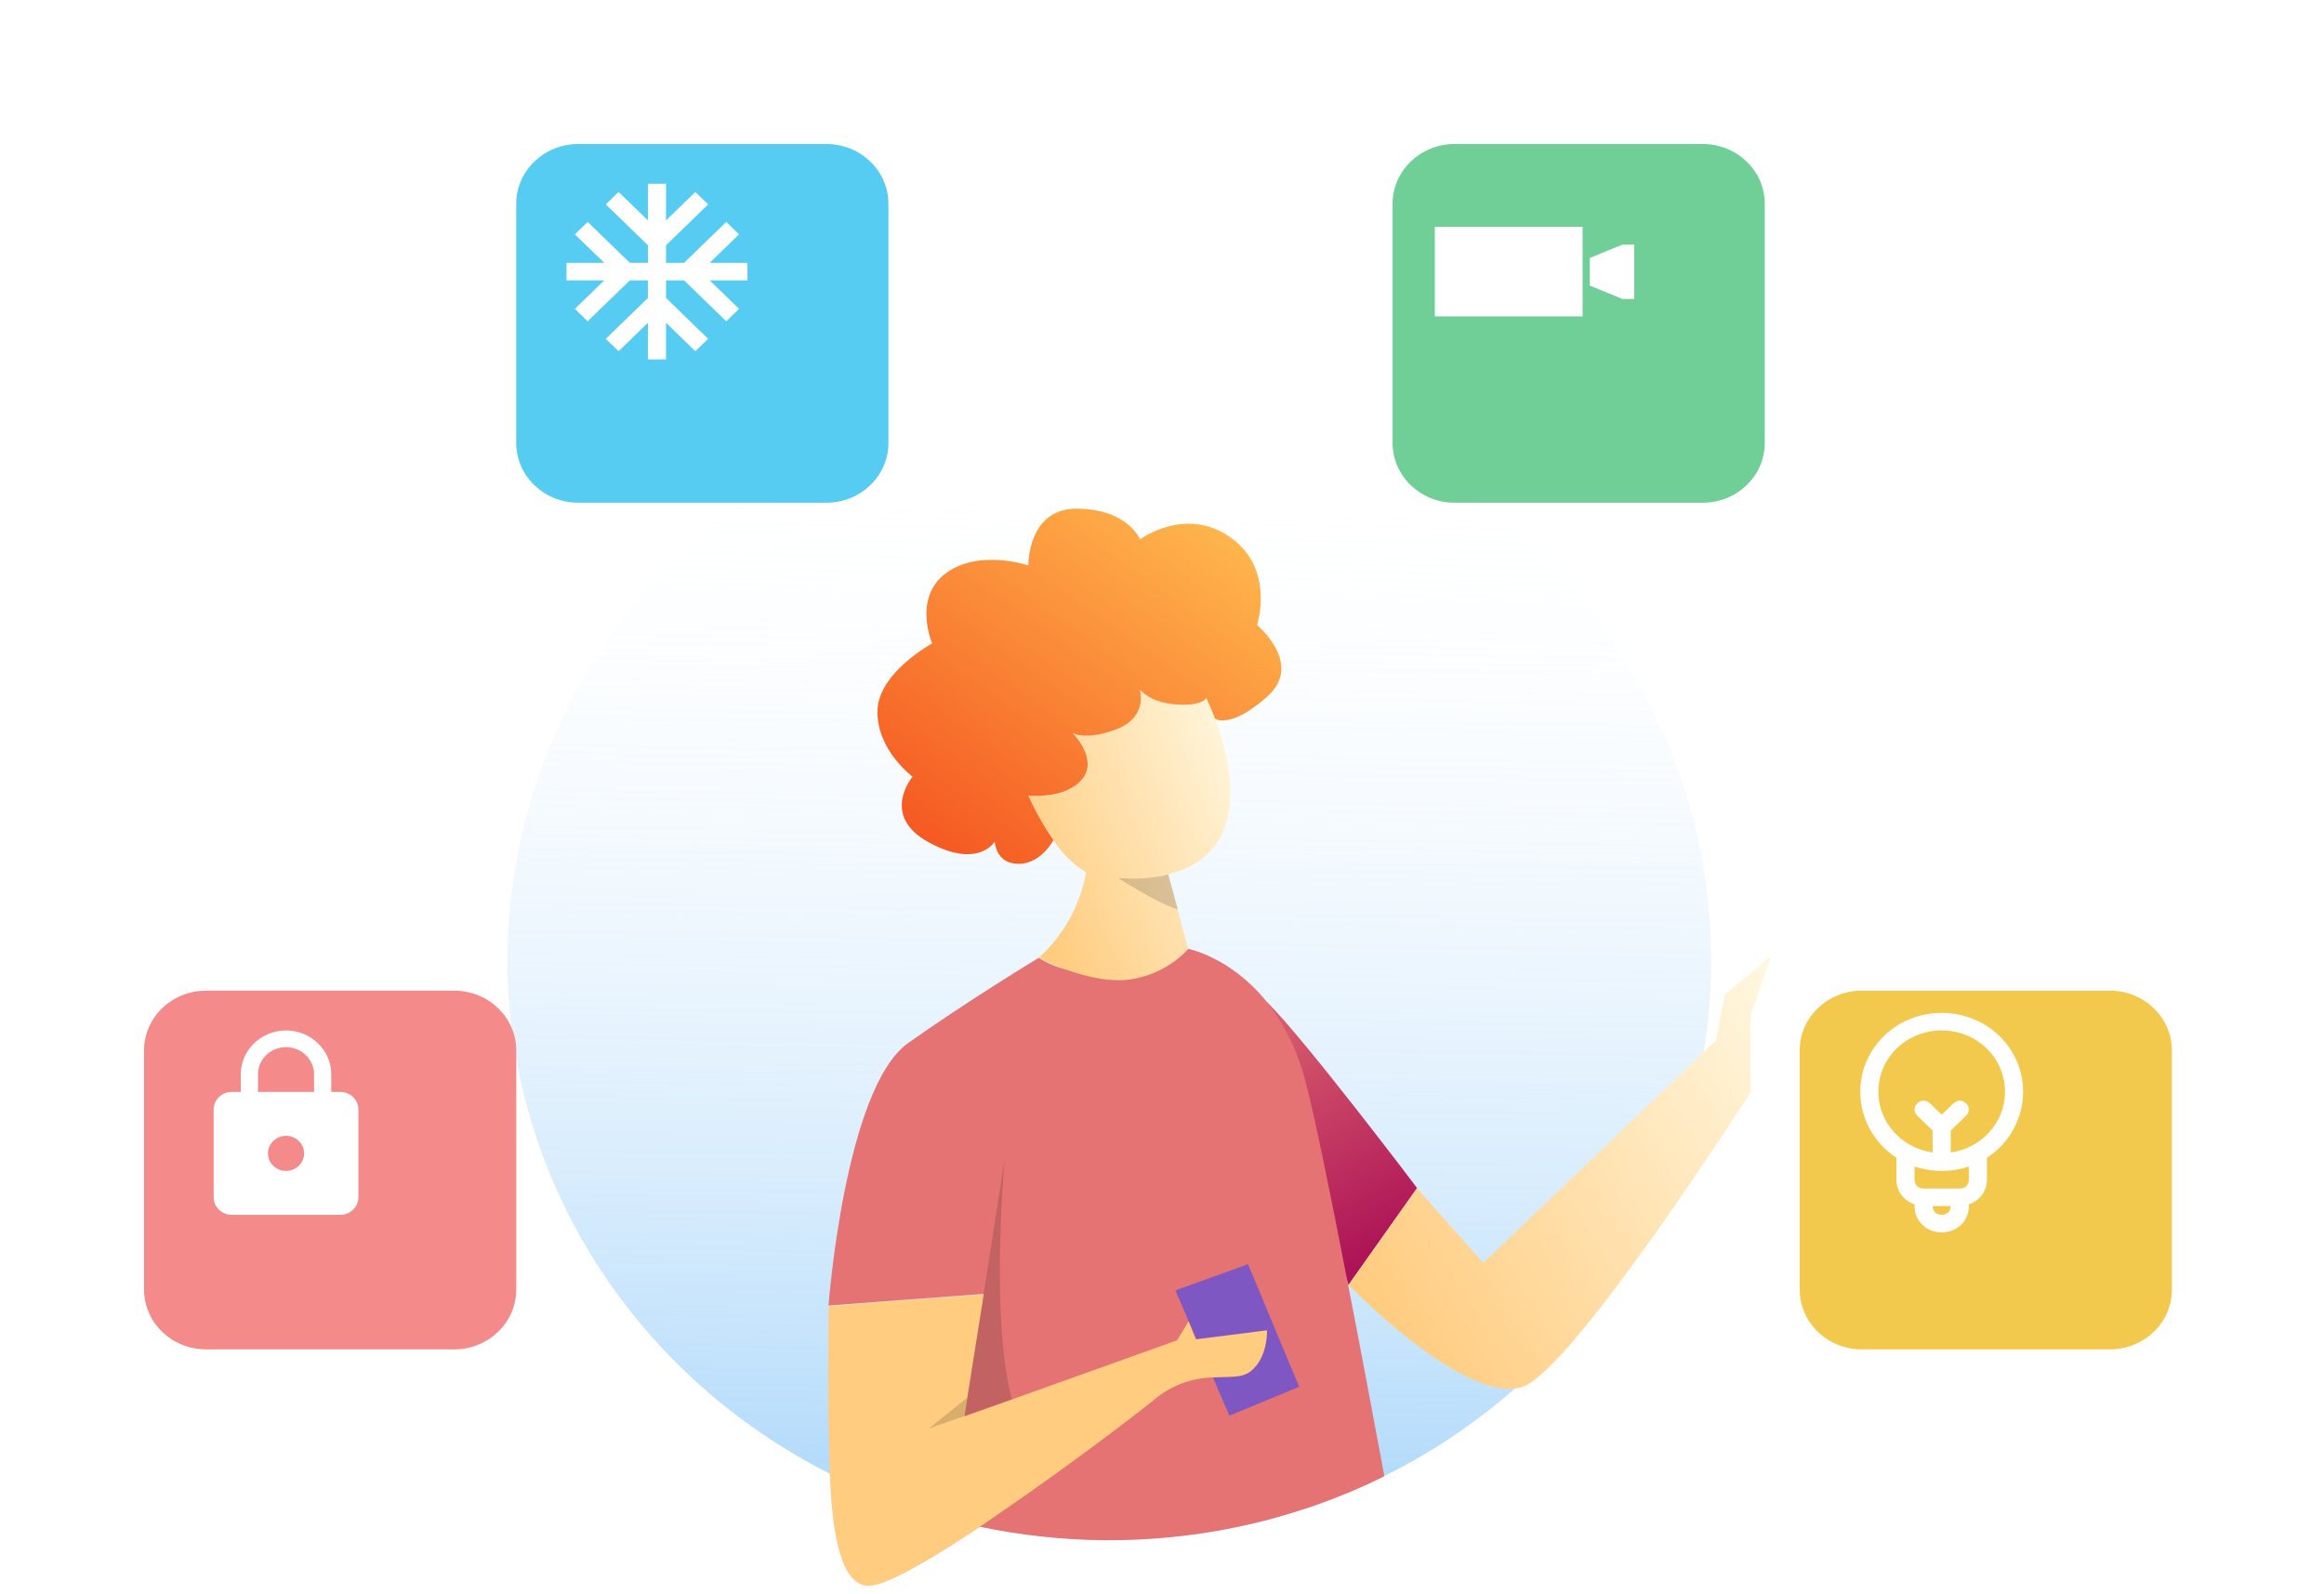 <svg width="242" height="166" viewBox="0 0 242 166" fill="none" xmlns="http://www.w3.org/2000/svg">
<path d="M178.186 99.99C178.194 108.387 176.382 116.692 172.865 124.374C169.349 132.056 164.206 138.945 157.767 144.6C155.975 146.174 154.092 147.649 152.126 149.016C149.603 150.771 146.947 152.34 144.181 153.712H144.152C143.562 154.01 142.963 154.294 142.359 154.569C142.083 154.699 141.813 154.821 141.532 154.942C139.783 155.715 137.988 156.409 136.148 157.024C134.698 157.49 133.21 157.956 131.707 158.338C123.036 160.561 113.973 160.972 105.125 159.544C104.076 159.377 103.042 159.186 102.012 158.967L101.142 158.776C98.516 158.184 95.933 157.428 93.409 156.512C91.943 155.981 90.506 155.398 89.098 154.765C88.552 154.518 88.006 154.266 87.469 154.005C87.102 153.828 86.74 153.647 86.377 153.465C76.543 148.487 68.258 141.079 62.371 132.001C56.484 122.922 53.206 112.498 52.873 101.796C52.54 91.095 55.164 80.5 60.476 71.097C65.787 61.695 73.597 53.822 83.103 48.284C92.61 42.747 103.473 39.745 114.579 39.585C125.685 39.425 136.636 42.113 146.31 47.373C155.984 52.634 164.034 60.279 169.635 69.524C175.236 78.77 178.187 89.284 178.186 99.99Z" fill="url(#paint0_linear_2_154)"/>
<path d="M131.939 104.36C135.931 108.32 147.559 123.73 147.559 123.73L140.416 133.825L133.993 113.77L131.939 104.36Z" fill="url(#paint1_linear_2_154)"/>
<path d="M144.152 153.744C143.562 154.043 142.963 154.327 142.359 154.602C142.083 154.732 141.813 154.853 141.532 154.974C139.783 155.748 137.988 156.442 136.148 157.057C134.698 157.522 133.21 157.988 131.707 158.37C123.036 160.593 113.973 161.005 105.125 159.577C104.076 159.409 103.042 159.218 102.012 158.999C98.242 161.505 94.763 163.625 92.457 164.589L92.646 163.038L93.429 156.549L95.241 141.451L102.423 134.756L86.276 135.963C86.276 135.963 87.972 113.276 94.593 108.608C101.215 103.941 108.16 99.757 108.16 99.757C108.989 100.284 109.901 100.676 110.862 100.917C113.158 101.529 115.545 101.764 117.923 101.611C120.755 101.486 123.587 98.946 123.722 98.816C123.722 98.816 128.169 99.668 131.939 104.378C133.819 106.803 135.169 109.57 135.907 112.512C136.835 115.955 138.483 123.995 140.358 133.708C141.586 139.96 142.876 146.892 144.152 153.744Z" fill="url(#paint2_linear_2_154)"/>
<path d="M147.559 123.748L154.451 131.533L178.689 108.343L179.607 103.596L184.441 99.547L182.29 105.72V113.761C182.29 113.761 163.595 142.969 158.443 144.474C152.417 146.24 140.426 133.815 140.426 133.815L147.559 123.748Z" fill="url(#paint3_linear_2_154)"/>
<path d="M122.398 134.393L128.019 147.437L135.283 144.427L129.957 131.663L122.398 134.393Z" fill="#7E57C2"/>
<path d="M130.228 142.82C129.324 143.538 127.976 143.37 126.303 143.454C124.057 143.511 121.902 144.325 120.214 145.755C117.966 147.577 111.683 152.342 105.4 156.693C104.26 157.48 103.119 158.258 102.017 159.022C98.247 161.529 94.767 163.648 92.462 164.613C91.856 164.903 91.201 165.087 90.529 165.158C87.3 165.237 86.609 158.715 86.411 153.511C86.348 151.783 86.334 150.204 86.3 149.063C86.165 144.497 86.3 136.019 86.3 136.019L102.447 134.808L100.736 145.587L100.437 147.493V147.507L105.27 145.783L105.42 145.732L122.577 139.587L123.761 137.617L124.515 139.48H124.588L131.934 138.548C131.934 138.548 132.06 141.371 130.228 142.82Z" fill="url(#paint4_linear_2_154)"/>
<path d="M126.521 74.834C126.1 73.725 125.738 72.971 125.632 72.747V72.691C125.632 72.691 125.259 73.576 122.456 73.362C119.653 73.148 118.725 71.806 118.725 71.806C118.725 71.806 119.605 74.713 116.265 75.957C113.051 77.159 111.785 76.381 111.698 76.325C111.867 76.502 114.38 79.092 112.713 81.147C110.987 83.275 107.106 82.856 107.106 82.856V82.884C107.595 83.95 108.142 84.99 108.745 86.001C109.064 86.532 109.378 87.021 109.711 87.477V87.51C110.567 88.852 111.723 89.993 113.095 90.85C112.492 94.259 110.761 97.389 108.16 99.771C109.035 100.211 109.937 100.599 110.862 100.931C112.664 101.588 115.086 102.24 117.246 102.059C119.749 101.801 122.062 100.651 123.732 98.835L122.625 94.74L121.63 91.05C130.629 88.838 128.154 79.213 126.521 74.834ZM121.127 91.186L121.287 91.148L121.543 91.078C121.17 91.234 120.776 91.337 120.373 91.386C120.581 91.335 120.794 91.279 121.016 91.213L121.127 91.186Z" fill="url(#paint5_linear_2_154)"/>
<path d="M131.939 72.57C128.227 75.859 126.622 74.932 126.521 74.843V74.834C126.1 73.725 125.738 72.971 125.636 72.747L125.612 72.691C125.612 72.691 125.235 73.576 122.432 73.362C119.629 73.148 118.706 71.806 118.706 71.806C118.706 71.806 119.585 74.713 116.246 75.957C113.027 77.159 111.76 76.381 111.678 76.325C111.847 76.497 114.361 79.087 112.693 81.142C110.968 83.271 107.087 82.856 107.087 82.856V82.879C107.575 83.947 108.122 84.989 108.725 86.001C109.047 86.528 109.37 87.021 109.692 87.477V87.51C109.692 87.51 108.368 90.021 106.004 89.969C103.641 89.918 103.588 87.64 103.588 87.64C103.588 87.64 101.915 90.547 96.749 87.747C91.582 84.948 95.028 80.89 95.028 80.89C95.028 80.89 91.365 78.188 91.365 74.14C91.365 70.092 97.068 67.013 97.068 67.013C97.068 67.013 95.028 62.312 98.469 59.722C101.911 57.132 107.082 58.888 107.082 58.888C107.082 58.888 106.981 52.874 112.249 52.972C117.517 53.07 118.71 56.177 118.71 56.177C118.71 56.177 123.447 52.646 128.135 55.972C132.823 59.298 130.895 65.098 130.895 65.098C130.895 65.098 135.81 69.146 131.939 72.57Z" fill="url(#paint6_linear_2_154)"/>
<path opacity="0.15" d="M122.664 94.726C120.417 94.041 116.42 91.428 116.42 91.428C117.997 91.588 119.591 91.507 121.142 91.185L121.301 91.148L121.611 91.06H121.654L122.664 94.726Z" fill="black"/>
<path opacity="0.15" d="M104.603 120.823L102.423 134.798L100.712 145.578L96.73 148.769L105.395 145.736C105.395 145.736 103.148 139.55 104.603 120.823Z" fill="black"/>
<g filter="url(#filter0_d_2_154)">
<path d="M81.056 10H55.214C51.648 10 48.757 12.786 48.757 16.224V41.133C48.757 44.57 51.648 47.356 55.214 47.356H81.056C84.622 47.356 87.513 44.57 87.513 41.133V16.224C87.513 12.786 84.622 10 81.056 10Z" fill="#56CCF2"/>
</g>
<path d="M77.832 27.372H73.903L76.956 24.41L75.627 23.112L71.237 27.372H69.353V25.544L73.743 21.283L72.405 19.994L69.353 22.956V19.143H67.469V22.956L64.416 19.994L63.078 21.283L67.469 25.544V27.372H65.584L61.194 23.112L59.866 24.41L62.918 27.372H58.99V29.201H62.918L59.866 32.164L61.194 33.462L65.584 29.201H67.469V31.03L63.078 35.291L64.416 36.58L67.469 33.617V37.43H69.353V33.617L72.405 36.58L73.743 35.291L69.353 31.03V29.201H71.237L75.627 33.462L76.956 32.164L73.903 29.201H77.832V27.372Z" fill="white"/>
<g filter="url(#filter1_d_2_154)">
<path d="M214.705 98.177H188.862C185.296 98.177 182.405 100.964 182.405 104.401V129.31C182.405 132.747 185.296 135.534 188.862 135.534H214.705C218.271 135.534 221.162 132.747 221.162 129.31V104.401C221.162 100.964 218.271 98.177 214.705 98.177Z" fill="#F2C94C"/>
</g>
<path d="M210.668 113.721C210.668 109.149 206.9 105.492 202.19 105.492C197.479 105.492 193.711 109.149 193.711 113.721C193.711 116.555 195.218 119.116 197.479 120.578V122.864C197.479 124.053 198.233 125.059 199.363 125.424V125.607C199.363 127.162 200.588 128.35 202.19 128.35C203.791 128.35 205.016 127.162 205.016 125.607V125.424C206.146 125.059 206.9 124.053 206.9 122.864V120.578C209.161 119.116 210.668 116.555 210.668 113.721ZM195.595 113.721C195.595 110.155 198.515 107.321 202.19 107.321C205.864 107.321 208.784 110.155 208.784 113.721C208.784 116.921 206.335 119.573 203.132 120.03V117.744L204.733 116.19C205.11 115.824 205.11 115.275 204.733 114.91C204.356 114.544 203.791 114.544 203.414 114.91L202.19 116.098L200.965 114.91C200.588 114.544 200.023 114.544 199.646 114.91C199.269 115.275 199.269 115.824 199.646 116.19L201.247 117.744V120.03C198.044 119.573 195.595 116.921 195.595 113.721ZM202.19 126.522C201.624 126.522 201.247 126.156 201.247 125.607H203.132C203.132 126.156 202.755 126.522 202.19 126.522ZM205.016 122.864C205.016 123.413 204.639 123.779 204.074 123.779H200.305C199.74 123.779 199.363 123.413 199.363 122.864V121.493C200.211 121.767 201.153 121.95 202.19 121.95C203.226 121.95 204.168 121.767 205.016 121.493V122.864Z" fill="white"/>
<g filter="url(#filter2_d_2_154)">
<path d="M42.3 98.177H16.457C12.891 98.177 10 100.964 10 104.401V129.31C10 132.747 12.891 135.534 16.457 135.534H42.3C45.866 135.534 48.757 132.747 48.757 129.31V104.401C48.757 100.964 45.866 98.177 42.3 98.177Z" fill="#F58A8A"/>
</g>
<path d="M35.437 113.721H34.495V111.892C34.495 109.369 32.384 107.32 29.784 107.32C27.184 107.32 25.074 109.369 25.074 111.892V113.721H24.132C23.095 113.721 22.247 114.544 22.247 115.55V124.693C22.247 125.699 23.095 126.522 24.132 126.522H35.437C36.473 126.522 37.321 125.699 37.321 124.693V115.55C37.321 114.544 36.473 113.721 35.437 113.721ZM29.784 121.95C28.748 121.95 27.9 121.127 27.9 120.121C27.9 119.115 28.748 118.293 29.784 118.293C30.82 118.293 31.668 119.115 31.668 120.121C31.668 121.127 30.82 121.95 29.784 121.95ZM32.705 113.721H26.864V111.892C26.864 110.329 28.173 109.058 29.784 109.058C31.395 109.058 32.705 110.329 32.705 111.892V113.721Z" fill="white"/>
<g filter="url(#filter3_d_2_154)">
<path d="M172.31 10H146.468C142.902 10 140.011 12.786 140.011 16.224V41.133C140.011 44.57 142.902 47.356 146.468 47.356H172.31C175.876 47.356 178.767 44.57 178.767 41.133V16.224C178.767 12.786 175.876 10 172.31 10Z" fill="#6FCF97"/>
</g>
<path d="M164.798 23.62H149.412V32.953H164.798V23.62Z" fill="white"/>
<path d="M168.945 25.477L165.549 26.863V29.75L168.945 31.135H170.177V25.477H168.945Z" fill="white"/>
<defs>
<filter id="filter0_d_2_154" x="38.757" y="0" width="68.757" height="67.356" filterUnits="userSpaceOnUse" color-interpolation-filters="sRGB">
<feFlood flood-opacity="0" result="BackgroundImageFix"/>
<feColorMatrix in="SourceAlpha" type="matrix" values="0 0 0 0 0 0 0 0 0 0 0 0 0 0 0 0 0 0 127 0" result="hardAlpha"/>
<feOffset dx="5" dy="5"/>
<feGaussianBlur stdDeviation="7.5"/>
<feColorMatrix type="matrix" values="0 0 0 0 0 0 0 0 0 0 0 0 0 0 0 0 0 0 0.15 0"/>
<feBlend mode="normal" in2="BackgroundImageFix" result="effect1_dropShadow_2_154"/>
<feBlend mode="normal" in="SourceGraphic" in2="effect1_dropShadow_2_154" result="shape"/>
</filter>
<filter id="filter1_d_2_154" x="172.405" y="88.177" width="68.757" height="67.357" filterUnits="userSpaceOnUse" color-interpolation-filters="sRGB">
<feFlood flood-opacity="0" result="BackgroundImageFix"/>
<feColorMatrix in="SourceAlpha" type="matrix" values="0 0 0 0 0 0 0 0 0 0 0 0 0 0 0 0 0 0 127 0" result="hardAlpha"/>
<feOffset dx="5" dy="5"/>
<feGaussianBlur stdDeviation="7.5"/>
<feColorMatrix type="matrix" values="0 0 0 0 0 0 0 0 0 0 0 0 0 0 0 0 0 0 0.15 0"/>
<feBlend mode="normal" in2="BackgroundImageFix" result="effect1_dropShadow_2_154"/>
<feBlend mode="normal" in="SourceGraphic" in2="effect1_dropShadow_2_154" result="shape"/>
</filter>
<filter id="filter2_d_2_154" x="0" y="88.177" width="68.757" height="67.357" filterUnits="userSpaceOnUse" color-interpolation-filters="sRGB">
<feFlood flood-opacity="0" result="BackgroundImageFix"/>
<feColorMatrix in="SourceAlpha" type="matrix" values="0 0 0 0 0 0 0 0 0 0 0 0 0 0 0 0 0 0 127 0" result="hardAlpha"/>
<feOffset dx="5" dy="5"/>
<feGaussianBlur stdDeviation="7.5"/>
<feColorMatrix type="matrix" values="0 0 0 0 0 0 0 0 0 0 0 0 0 0 0 0 0 0 0.15 0"/>
<feBlend mode="normal" in2="BackgroundImageFix" result="effect1_dropShadow_2_154"/>
<feBlend mode="normal" in="SourceGraphic" in2="effect1_dropShadow_2_154" result="shape"/>
</filter>
<filter id="filter3_d_2_154" x="130.011" y="0" width="68.756" height="67.356" filterUnits="userSpaceOnUse" color-interpolation-filters="sRGB">
<feFlood flood-opacity="0" result="BackgroundImageFix"/>
<feColorMatrix in="SourceAlpha" type="matrix" values="0 0 0 0 0 0 0 0 0 0 0 0 0 0 0 0 0 0 127 0" result="hardAlpha"/>
<feOffset dx="5" dy="5"/>
<feGaussianBlur stdDeviation="7.5"/>
<feColorMatrix type="matrix" values="0 0 0 0 0 0 0 0 0 0 0 0 0 0 0 0 0 0 0.15 0"/>
<feBlend mode="normal" in2="BackgroundImageFix" result="effect1_dropShadow_2_154"/>
<feBlend mode="normal" in="SourceGraphic" in2="effect1_dropShadow_2_154" result="shape"/>
</filter>
<linearGradient id="paint0_linear_2_154" x1="115.773" y1="46.138" x2="113.782" y2="165.196" gradientUnits="userSpaceOnUse">
<stop stop-color="white" stop-opacity="0"/>
<stop offset="1" stop-color="#64B5F6" stop-opacity="0.6"/>
</linearGradient>
<linearGradient id="paint1_linear_2_154" x1="127.207" y1="100.358" x2="143.543" y2="130.14" gradientUnits="userSpaceOnUse">
<stop stop-color="#E57373"/>
<stop offset="1" stop-color="#AD1457"/>
</linearGradient>
<linearGradient id="paint2_linear_2_154" x1="26512.5" y1="36361.5" x2="24812" y2="45068.8" gradientUnits="userSpaceOnUse">
<stop stop-color="#E57373"/>
<stop offset="1" stop-color="#AD1457"/>
</linearGradient>
<linearGradient id="paint3_linear_2_154" x1="190.999" y1="111.124" x2="145.053" y2="138.739" gradientUnits="userSpaceOnUse">
<stop stop-color="#FFF8E1"/>
<stop offset="1" stop-color="#FFCC80"/>
</linearGradient>
<linearGradient id="paint4_linear_2_154" x1="20399.4" y1="20383.6" x2="17931.3" y2="18657" gradientUnits="userSpaceOnUse">
<stop stop-color="#FFF8E1"/>
<stop offset="1" stop-color="#FFCC80"/>
</linearGradient>
<linearGradient id="paint5_linear_2_154" x1="131.252" y1="79.578" x2="106.005" y2="90.365" gradientUnits="userSpaceOnUse">
<stop stop-color="#FFF8E1"/>
<stop offset="1" stop-color="#FFCC80"/>
</linearGradient>
<linearGradient id="paint6_linear_2_154" x1="125.395" y1="52.795" x2="96.921" y2="92.709" gradientUnits="userSpaceOnUse">
<stop stop-color="#FFB74D"/>
<stop offset="1" stop-color="#F4511E"/>
</linearGradient>
</defs>
</svg>
